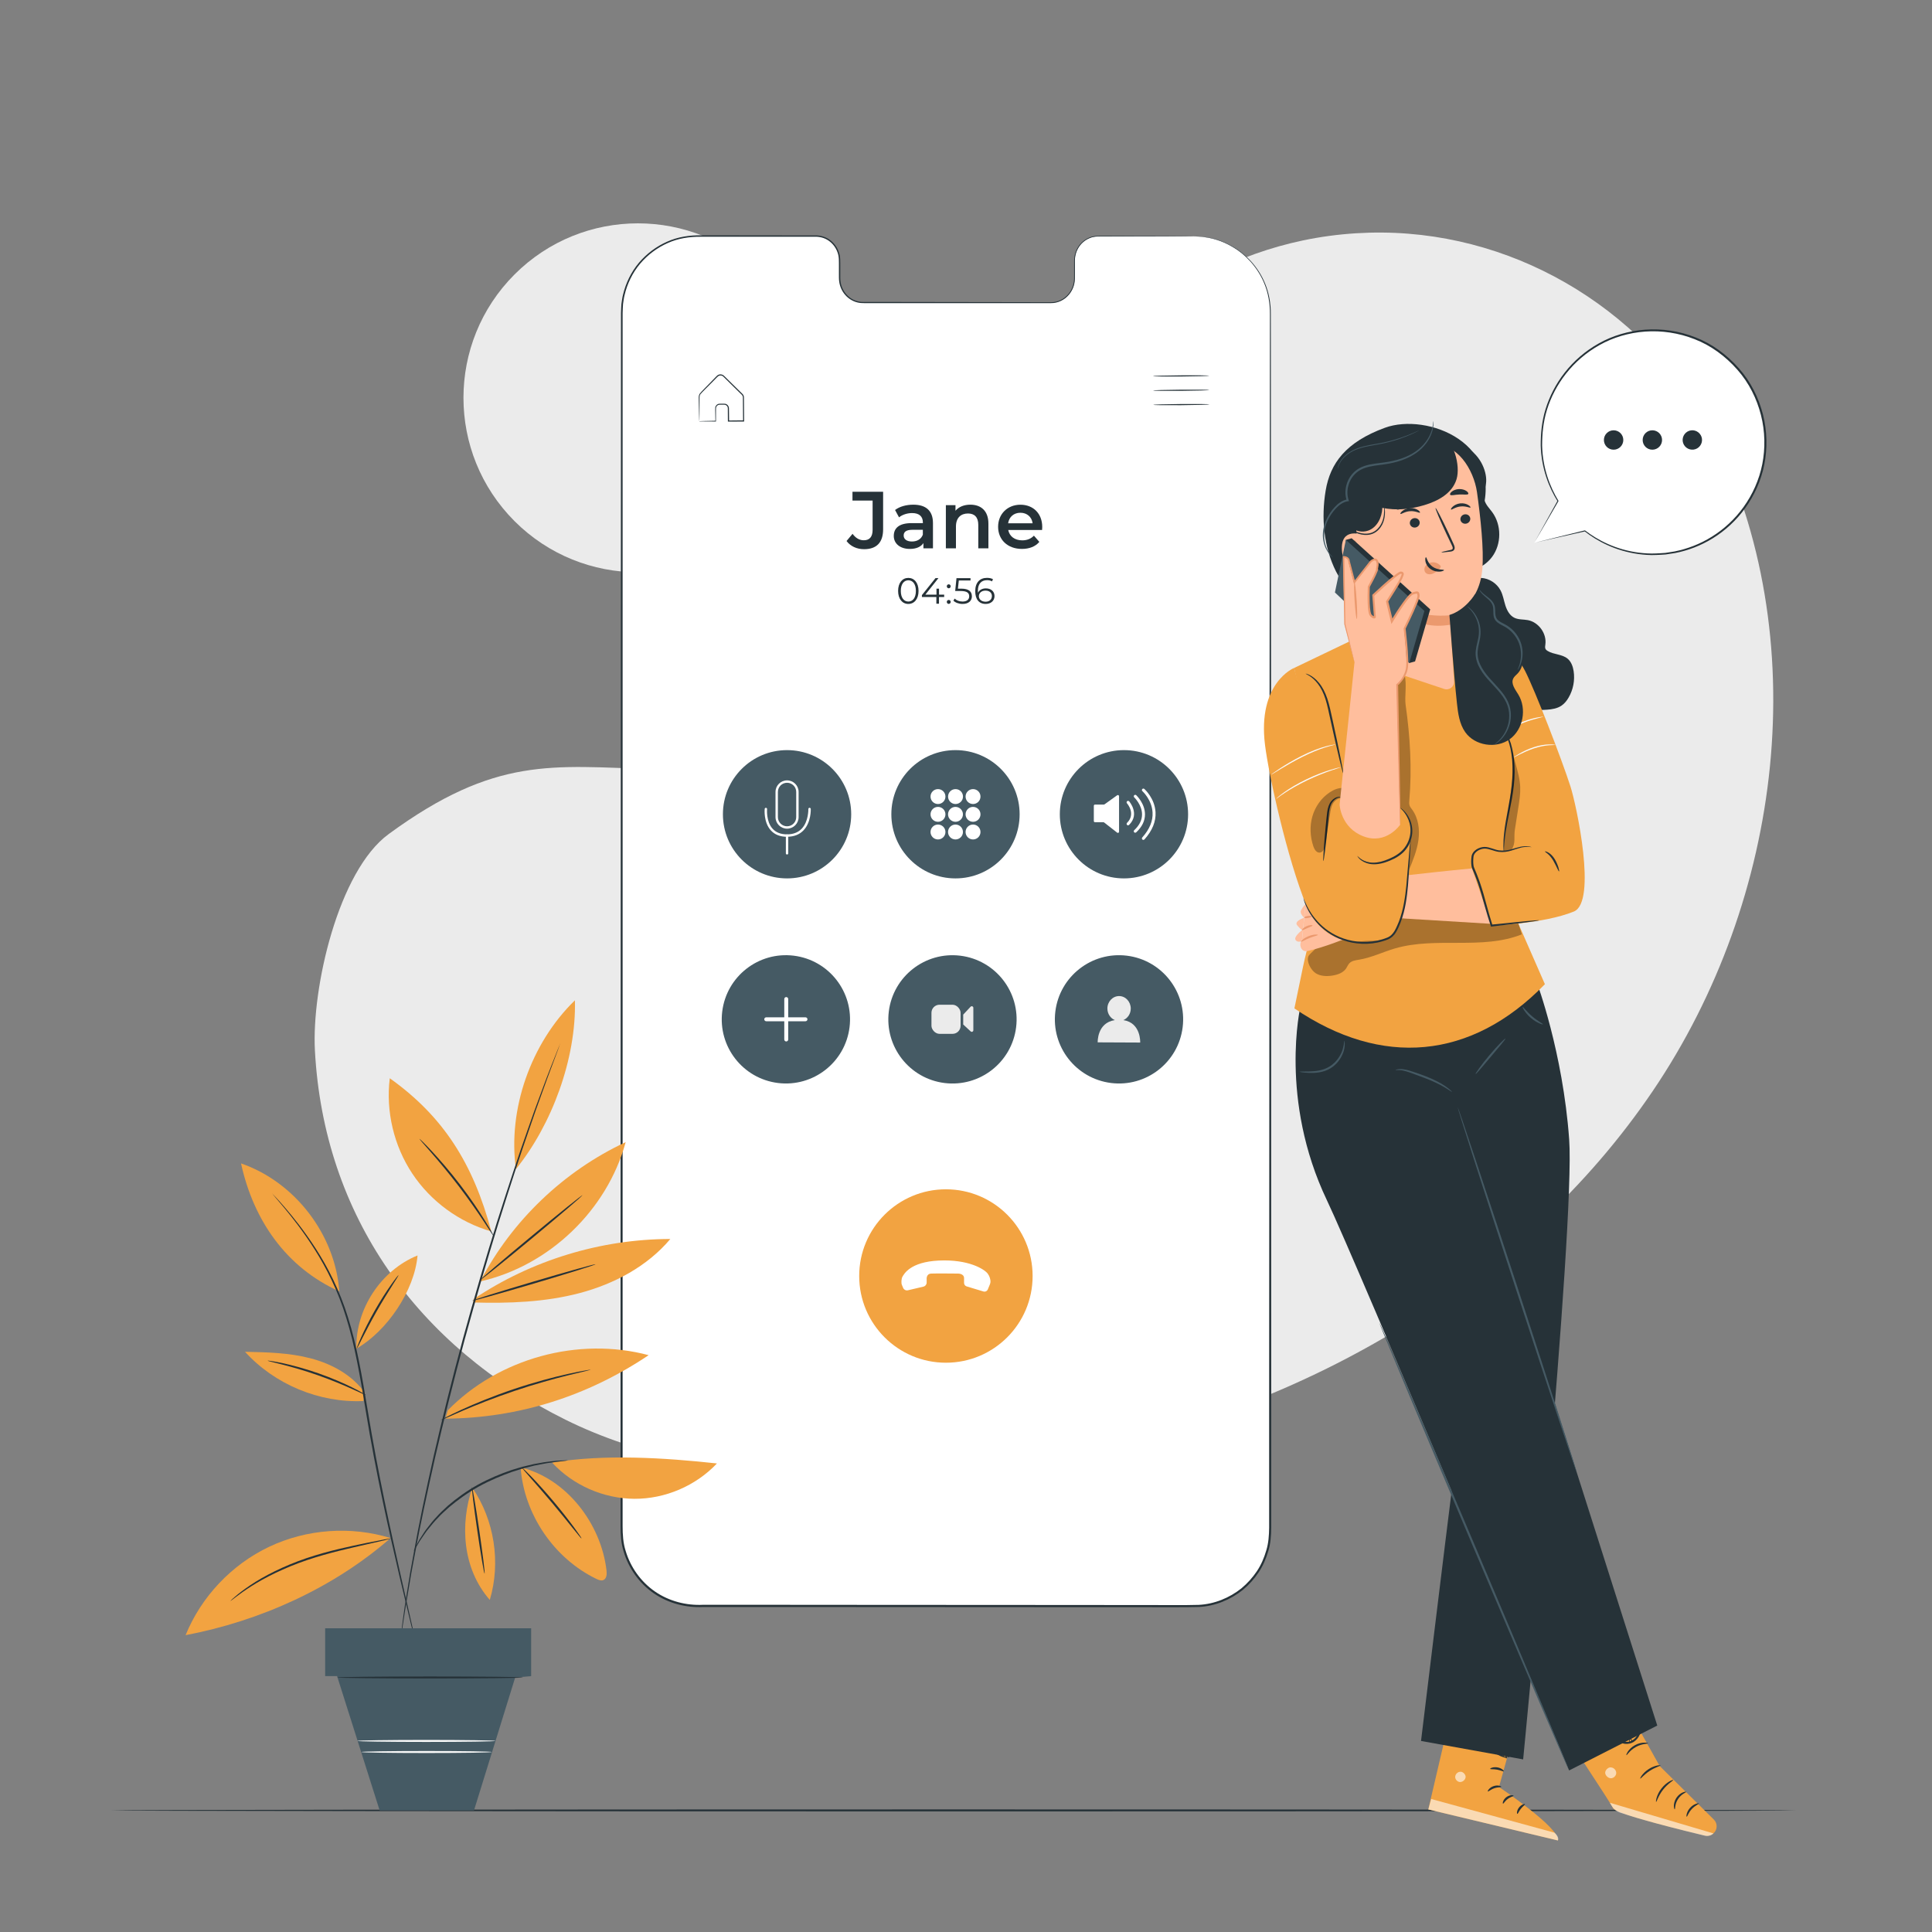 <?xml version="1.0" encoding="UTF-8"?>
<svg xmlns="http://www.w3.org/2000/svg" viewBox="0 0 500 500">
  <rect x="0" y="0" width="500" height="500" fill="#808080" stroke="none"/>
  <defs>
    <style>
      .cls-1 {
        fill: #fff;
      }

      .cls-2 {
        fill: #fafafa;
      }

      .cls-3 {
        opacity: .6;
      }

      .cls-4 {
        fill: #f2a341;
      }

      .cls-5 {
        fill: #455a64;
      }

      .cls-6 {
        fill: #eb996e;
      }

      .cls-7 {
        opacity: .3;
      }

      .cls-8 {
        fill: #ffbe9d;
      }

      .cls-9 {
        fill: #ebebeb;
      }

      .cls-10 {
        fill: #263238;
      }
    </style>
  </defs>
  <g id="Background_Simple" data-name="Background Simple">
    <path class="cls-9" d="m442.99,111.44l-2.26-3.68c-19.04-30.98-53.46-49.66-89.76-47.39-4.67.29-9.31.91-13.89,1.88-33,6.97-61.71,31.62-73.61,63.17-7,18.56-8.95,39.93-22.24,54.66-17.29,19.17-46.63,19.77-72.44,18.98-25.8-.79-40.54-3.46-68.22,16.81-13.04,9.55-19.94,39.85-19.07,56,2.3,42.74,26.53,76.57,64.89,95.57,38.36,19,91.03,16.76,133.01,8.4,58.81-11.71,114.74-43.85,148.35-93.51,33.62-49.65,42.12-117.3,15.23-170.89Z"/>
    <circle class="cls-9" cx="165.09" cy="102.95" r="45.15" transform="translate(-24.44 146.89) rotate(-45)"/>
  </g>
  <g id="Floor">
    <path class="cls-10" d="m464.88,468.53c0,.15-97.66.26-218.11.26s-218.13-.12-218.13-.26,97.64-.26,218.13-.26,218.11.12,218.11.26Z"/>
  </g>
  <g id="Screen">
    <g>
      <g>
        <g>
          <path class="cls-1" d="m309.16,61.17h-24.97c-3.35-.02-6.07,2.82-6.06,6.32v4.53c0,3.5-2.72,6.34-6.07,6.34l-48.68-.03c-3.35,0-6.06-2.84-6.06-6.34v-4.53c0-3.5-2.71-6.34-6.06-6.34h-8.78s-21.86-.02-21.86-.02c-10.86,0-19.66,8.79-19.66,19.65l-.06,315.2c0,10.85,8.79,19.65,19.64,19.66l128.55.07c10.85,0,19.66-8.79,19.66-19.65l.06-315.2c0-10.85-8.79-19.65-19.64-19.65Z"/>
          <path class="cls-10" d="m309.16,61.17s.23,0,.67.02c.44.04,1.12-.01,1.99.15,1.74.21,4.39.77,7.37,2.55,1.5.85,3.04,2.07,4.48,3.63,1.44,1.57,2.78,3.52,3.74,5.87.97,2.34,1.5,5.07,1.47,7.98,0,2.9,0,5.99.01,9.26.02,26.19.04,64.07.07,110.88,0,46.81.02,102.55.03,164.44,0,7.74,0,15.57,0,23.49v5.96c-.02,2-.15,4.05-.75,5.99-.57,1.94-1.37,3.84-2.51,5.54-1.13,1.7-2.51,3.23-4.09,4.54-3.2,2.56-7.2,4.2-11.35,4.41-4.12.12-8.21.03-12.35.06-8.26,0-16.61,0-25.03-.01-16.84,0-33.97-.02-51.36-.03-8.69,0-17.45,0-26.27-.01-4.41,0-8.83,0-13.27,0-4.45.23-9.07-.95-12.8-3.53-3.74-2.57-6.5-6.45-7.79-10.76-.69-2.15-.82-4.44-.82-6.65,0-2.21,0-4.42,0-6.63,0-8.82,0-17.58,0-26.28,0-17.39,0-34.53.01-51.38.01-33.68.02-66.17.04-97.12.01-30.95.03-60.36.04-87.89,0-13.76.02-27.05.02-39.83,0-1.6,0-3.19,0-4.77.01-.79.07-1.59.11-2.38.14-.78.2-1.58.4-2.34.72-3.08,2.14-5.96,4.13-8.33,2.01-2.36,4.52-4.23,7.29-5.45,2.77-1.25,5.8-1.69,8.74-1.65,5.85,0,11.56.01,17.13.02,2.78,0,5.53,0,8.24.01,1.36,0,2.7,0,4.04,0,1.35-.07,2.76.3,3.87,1.08,1.11.78,1.97,1.9,2.4,3.16.5,1.26.38,2.63.4,3.88,0,.64,0,1.28,0,1.91,0,.64-.02,1.27.06,1.87.16,1.22.67,2.38,1.47,3.29.78.92,1.85,1.58,3,1.86.58.15,1.16.19,1.77.17.61,0,1.21,0,1.81,0,2.4,0,4.77,0,7.09,0,9.3.01,17.95.03,25.91.04,3.98,0,7.79.01,11.42.02.9-.02,1.82.04,2.68-.03.86-.1,1.69-.4,2.41-.85,1.44-.9,2.42-2.39,2.75-3.96.18-.79.15-1.59.15-2.39,0-.8,0-1.58,0-2.35.01-.77-.04-1.54.1-2.29.13-.75.38-1.46.74-2.11.71-1.29,1.86-2.27,3.14-2.77,1.29-.56,2.66-.39,3.9-.42,5.04.01,9.3.02,12.75.03,3.44.01,6.07.02,7.84.03,1.77.01,2.67.03,2.67.03,0,0-.9.02-2.67.03-1.77,0-4.4.01-7.84.02-3.45,0-7.71.01-12.75.02-1.25.03-2.59-.13-3.84.42-1.24.49-2.35,1.44-3.04,2.7-.35.62-.59,1.32-.71,2.05-.13.72-.09,1.49-.09,2.26,0,.77,0,1.56,0,2.35,0,.79.03,1.61-.15,2.43-.34,1.63-1.35,3.17-2.84,4.11-.74.47-1.6.78-2.5.89-.91.08-1.79.02-2.7.04-3.63,0-7.44,0-11.42,0-7.96,0-16.62,0-25.91,0-2.32,0-4.69,0-7.09,0-.6,0-1.2,0-1.81,0-.6.01-1.24-.03-1.85-.18-1.22-.3-2.35-.99-3.18-1.96-.84-.96-1.38-2.18-1.55-3.46-.09-.65-.06-1.29-.07-1.92,0-.64,0-1.27,0-1.91-.02-1.28.1-2.58-.38-3.76-.42-1.19-1.23-2.25-2.28-2.98-1.06-.73-2.35-1.08-3.67-1.01h-4.04c-2.71,0-5.46,0-8.24,0-5.57,0-11.28,0-17.13,0-2.91-.03-5.86.4-8.57,1.63-2.71,1.2-5.17,3.03-7.13,5.34-1.95,2.32-3.34,5.14-4.04,8.16-.2.75-.26,1.53-.39,2.29-.04.78-.1,1.55-.11,2.34,0,1.58,0,3.17,0,4.77,0,12.78,0,26.07,0,39.83,0,27.52,0,56.94,0,87.89,0,30.95,0,63.44,0,97.12,0,16.84,0,33.98,0,51.38,0,8.7,0,17.46,0,26.28,0,2.2,0,4.41,0,6.63,0,2.2.12,4.39.8,6.49,1.25,4.19,3.94,7.96,7.57,10.46,3.64,2.51,8.07,3.66,12.48,3.44,4.44,0,8.86,0,13.27,0,8.82,0,17.58.01,26.27.02,17.39.01,34.53.02,51.36.03,8.42,0,16.76.01,25.03.02,4.12-.02,8.26.07,12.32-.05,4.04-.2,7.93-1.79,11.05-4.28,1.54-1.28,2.88-2.77,3.99-4.42,1.11-1.65,1.89-3.5,2.44-5.39.59-1.9.71-3.88.74-5.85,0-1.99,0-3.98,0-5.96,0-7.92,0-15.76,0-23.49.03-61.89.07-117.63.09-164.44.05-46.81.08-84.69.11-110.88,0-3.27,0-6.36.01-9.26.03-2.89-.48-5.59-1.43-7.92-.94-2.33-2.27-4.27-3.69-5.84-1.43-1.56-2.95-2.78-4.44-3.63-2.95-1.78-5.59-2.36-7.32-2.59-.87-.17-1.54-.13-1.99-.18-.45-.03-.67-.05-.67-.05Z"/>
        </g>
        <g>
          <path class="cls-10" d="m312.93,97.23c0,.08-3.25.18-7.25.21-4.01.03-7.26,0-7.26-.09s3.25-.18,7.25-.21c4.01-.03,7.25,0,7.26.09Z"/>
          <path class="cls-10" d="m312.96,100.94c0,.08-3.25.18-7.25.21-4.01.03-7.26,0-7.26-.09,0-.08,3.25-.18,7.25-.21,4.01-.03,7.25,0,7.26.09Z"/>
          <path class="cls-10" d="m312.99,104.65c0,.08-3.25.18-7.25.21-4.01.03-7.26,0-7.26-.09,0-.08,3.25-.18,7.25-.21,4.01-.03,7.25,0,7.26.09Z"/>
        </g>
        <path class="cls-10" d="m181,109.01s.11-.01.3-.02c.24,0,.51-.02.84-.03.79-.02,1.83-.04,3.1-.07l-.09.09c-.01-.69-.02-1.44-.04-2.25,0-.42-.04-.81,0-1.29.08-.48.51-.91,1.04-.95.5,0,.94-.03,1.48,0,.56.07,1.03.61,1.02,1.2.01,1.05.02,2.14.04,3.28l-.14-.14c1.25-.01,2.56-.03,3.91-.04l-.15.15c-.01-1.57-.03-3.2-.04-4.87,0-.42,0-.83-.01-1.24,0-.38-.23-.64-.55-.92-.58-.57-1.15-1.13-1.71-1.68-.56-.55-1.11-1.09-1.65-1.63-.27-.27-.54-.53-.8-.79-.27-.26-.49-.54-.81-.6-.31-.08-.65-.02-.9.17-.24.2-.49.48-.73.72-.48.49-.95.96-1.4,1.41-.88.92-1.8,1.75-2.47,2.54-.28.44-.18.97-.2,1.46,0,.48,0,.94,0,1.38,0,.84,0,1.58-.01,2.22,0,.57-.01,1.03-.02,1.42,0,.33-.01.5-.02.51,0,0-.02-.15-.03-.47-.01-.38-.02-.84-.04-1.4-.01-.64-.03-1.38-.05-2.24,0-.44-.02-.91-.03-1.4,0-.25,0-.51-.01-.77,0-.28.07-.56.22-.82.72-.89,1.59-1.67,2.47-2.61.45-.46.91-.94,1.39-1.43.25-.25.46-.49.75-.75.31-.24.74-.33,1.13-.22.42.09.69.43.94.67.26.26.53.52.8.79.54.53,1.09,1.07,1.65,1.62.56.55,1.13,1.11,1.71,1.68.14.15.3.27.44.47.13.19.2.43.2.66,0,.41,0,.83.01,1.25.01,1.67.03,3.3.04,4.87v.15s-.15,0-.15,0c-1.35,0-2.65.02-3.91.02h-.14s0-.14,0-.14c0-1.13-.01-2.23-.02-3.28.02-.47-.35-.89-.79-.95-.45-.02-.98,0-1.42,0-.42.03-.77.37-.84.76-.04.39,0,.85-.02,1.25,0,.81,0,1.56,0,2.25v.09s-.09,0-.09,0c-1.29,0-2.34-.02-3.15-.02-.32,0-.59-.01-.82-.01-.18,0-.28,0-.27-.02Z"/>
      </g>
      <g>
        <path class="cls-10" d="m219.09,140.01l1.55-1.86c.8,1.09,1.76,1.67,2.91,1.67,1.51,0,2.28-.9,2.28-2.7v-7.57h-5.21v-2.28h7.93v9.71c0,3.45-1.72,5.15-4.94,5.15-1.84,0-3.51-.75-4.52-2.11Z"/>
        <path class="cls-10" d="m241.45,135.36v6.55h-2.47v-1.36c-.63.96-1.84,1.51-3.51,1.51-2.55,0-4.16-1.4-4.16-3.35s1.26-3.33,4.64-3.33h2.89v-.17c0-1.53-.92-2.43-2.78-2.43-1.26,0-2.55.42-3.39,1.11l-1.03-1.9c1.19-.92,2.93-1.38,4.73-1.38,3.22,0,5.08,1.53,5.08,4.75Zm-2.62,3.05v-1.3h-2.7c-1.78,0-2.26.67-2.26,1.48,0,.94.79,1.55,2.13,1.55s2.38-.59,2.82-1.74Z"/>
        <path class="cls-10" d="m255.8,135.51v6.4h-2.62v-6.07c0-1.99-.98-2.95-2.66-2.95-1.86,0-3.12,1.13-3.12,3.37v5.65h-2.61v-11.17h2.49v1.44c.86-1.02,2.22-1.57,3.85-1.57,2.68,0,4.67,1.53,4.67,4.89Z"/>
        <path class="cls-10" d="m269.69,137.16h-8.76c.31,1.63,1.67,2.68,3.62,2.68,1.26,0,2.24-.4,3.03-1.21l1.4,1.61c-1,1.19-2.57,1.82-4.5,1.82-3.74,0-6.17-2.41-6.17-5.73s2.45-5.71,5.77-5.71,5.65,2.28,5.65,5.77c0,.21-.02.52-.04.77Zm-8.79-1.74h6.34c-.21-1.61-1.44-2.72-3.16-2.72s-2.93,1.09-3.18,2.72Z"/>
      </g>
      <g>
        <path class="cls-10" d="m232.43,152.93c0-2.11,1.11-3.37,2.64-3.37s2.65,1.26,2.65,3.37-1.12,3.37-2.65,3.37-2.64-1.26-2.64-3.37Zm4.6,0c0-1.77-.8-2.75-1.95-2.75s-1.95.98-1.95,2.75.8,2.75,1.95,2.75,1.95-.98,1.95-2.75Z"/>
        <path class="cls-10" d="m244.34,154.5h-1.33v1.74h-.68v-1.74h-3.74v-.49l3.52-4.4h.76l-3.39,4.28h2.88v-1.54h.66v1.54h1.33v.61Z"/>
        <path class="cls-10" d="m245.03,151.73c0-.29.23-.51.5-.51s.51.22.51.51-.24.52-.51.52-.5-.23-.5-.52Zm0,4.04c0-.29.23-.51.5-.51s.51.22.51.51-.24.52-.51.52-.5-.23-.5-.52Z"/>
        <path class="cls-10" d="m251.53,154.29c0,1.13-.79,2.01-2.41,2.01-.96,0-1.87-.33-2.38-.85l.33-.54c.43.45,1.18.77,2.04.77,1.13,0,1.72-.55,1.72-1.35,0-.85-.53-1.38-2.22-1.38h-1.41l.34-3.33h3.63v.61h-3.03l-.23,2.11h.85c2,0,2.76.79,2.76,1.96Z"/>
        <path class="cls-10" d="m257.38,154.26c0,1.24-.98,2.04-2.27,2.04-1.76,0-2.72-1.22-2.72-3.32,0-2.26,1.23-3.43,3.03-3.43.6,0,1.16.1,1.57.36l-.27.55c-.34-.23-.8-.31-1.29-.31-1.43,0-2.35.92-2.35,2.72,0,.15,0,.34.03.54.33-.73,1.11-1.14,2.03-1.14,1.32,0,2.24.78,2.24,1.99Zm-.67.02c0-.87-.64-1.43-1.67-1.43s-1.71.63-1.71,1.45c0,.73.61,1.42,1.75,1.42.96,0,1.62-.56,1.62-1.44Z"/>
      </g>
      <g>
        <circle class="cls-4" cx="244.8" cy="330.23" r="22.44"/>
        <path class="cls-1" d="m234.98,333.92l4-.94c.49-.12.84-.56.84-1.06v-.83s-.17-1.4,1.15-1.49c.95-.06,6.97,0,6.97,0,0,0,1.58-.03,1.56,1.22v1.2c0,.41.27.78.67.9l4.34,1.31c.46.14.95-.09,1.14-.54l.55-1.34c.1-.25.15-.51.14-.77-.03-.52-.23-1.34-.75-2.01-.86-1.1-4.92-3.71-12.65-3.34-7.37.36-8.97,3.46-9.4,4.21-.26.46-.34,1.59-.14,2.07.08.18.2.47.32.77.21.49.74.77,1.26.64Z"/>
      </g>
      <g>
        <circle class="cls-5" cx="203.69" cy="210.73" r="16.6"/>
        <path class="cls-1" d="m203.69,214.46c-1.65,0-2.99-1.34-2.99-2.99v-6.52c0-1.65,1.34-2.99,2.99-2.99s2.99,1.34,2.99,2.99v6.52c0,1.65-1.34,2.99-2.99,2.99Zm0-11.88c-1.31,0-2.37,1.06-2.37,2.37v6.52c0,1.3,1.06,2.37,2.37,2.37s2.37-1.06,2.37-2.37v-6.52c0-1.31-1.06-2.37-2.37-2.37Z"/>
        <path class="cls-1" d="m203.69,216.56c-1.79,0-3.2-.56-4.2-1.66-1.91-2.11-1.6-5.42-1.59-5.56.02-.17.18-.3.34-.28.17.02.3.17.28.34,0,.03-.29,3.18,1.43,5.08.87.96,2.13,1.45,3.73,1.45s2.86-.49,3.79-1.45c1.83-1.91,1.73-5.06,1.73-5.1,0-.17.13-.32.3-.33.18.02.32.13.33.3,0,.14.12,3.46-1.9,5.56-1.05,1.09-2.47,1.64-4.24,1.64Z"/>
        <path class="cls-1" d="m203.69,221.15c-.17,0-.31-.14-.31-.31v-4.59c0-.17.14-.31.31-.31s.31.14.31.31v4.59c0,.17-.14.31-.31.31Z"/>
      </g>
      <g>
        <circle class="cls-5" cx="247.28" cy="210.73" r="16.6"/>
        <g>
          <circle class="cls-1" cx="242.75" cy="210.75" r="1.93"/>
          <circle class="cls-1" cx="247.28" cy="210.75" r="1.93"/>
          <circle class="cls-1" cx="251.82" cy="210.75" r="1.93"/>
          <path class="cls-1" d="m244.68,206.15c0,1.07-.86,1.93-1.93,1.93s-1.93-.86-1.93-1.93.86-1.93,1.93-1.93,1.93.86,1.93,1.93Z"/>
          <path class="cls-1" d="m249.22,206.15c0,1.07-.86,1.93-1.93,1.93s-1.93-.86-1.93-1.93.86-1.93,1.93-1.93,1.93.86,1.93,1.93Z"/>
          <path class="cls-1" d="m253.75,206.15c0,1.07-.86,1.93-1.93,1.93s-1.93-.86-1.93-1.93.86-1.93,1.93-1.93,1.93.86,1.93,1.93Z"/>
          <circle class="cls-1" cx="242.75" cy="215.32" r="1.93"/>
          <circle class="cls-1" cx="247.28" cy="215.32" r="1.93"/>
          <circle class="cls-1" cx="251.82" cy="215.32" r="1.93"/>
        </g>
      </g>
      <g>
        <circle class="cls-5" cx="290.88" cy="210.73" r="16.6"/>
        <g>
          <path class="cls-1" d="m283.08,208.56v3.93c0,.17.14.3.3.3h2.17c.07,0,.13.02.19.06l3.38,2.64c.2.16.49.01.49-.24v-9.19c0-.25-.28-.39-.48-.25l-3.28,2.35c-.05.04-.11.06-.17.06h-2.3c-.17.01-.3.15-.3.32Z"/>
          <path class="cls-1" d="m295.9,217.37c-.09,0-.18-.03-.25-.1-.16-.14-.17-.38-.03-.54,1.89-2.11,2.79-4.29,2.66-6.48-.18-3.28-2.61-5.48-2.63-5.5-.16-.14-.17-.38-.03-.54.14-.16.38-.17.54-.03.11.1,2.69,2.43,2.89,6.02.13,2.4-.83,4.77-2.86,7.03-.08.08-.18.13-.28.13Z"/>
          <path class="cls-1" d="m293.8,215.51c-.1,0-.2-.04-.28-.12-.14-.15-.14-.39.02-.54,1.34-1.26,2.02-2.63,2.02-4.07,0-2.48-2-4.4-2.02-4.42-.15-.14-.16-.38-.02-.54.15-.15.39-.16.54-.02.09.09,2.26,2.15,2.26,4.97,0,1.67-.76,3.22-2.26,4.63-.07.07-.17.1-.26.1Z"/>
          <path class="cls-1" d="m291.95,213.6c-.1,0-.2-.04-.27-.11-.15-.15-.15-.39,0-.54,2.34-2.32.08-4.94-.02-5.05-.14-.16-.12-.4.03-.54.16-.14.4-.12.54.03.03.03,2.84,3.27-.02,6.09-.07.07-.17.11-.27.11Z"/>
        </g>
      </g>
      <g>
        <circle class="cls-5" cx="203.38" cy="263.79" r="16.6" transform="translate(-83.37 433.27) rotate(-82.95)"/>
        <g>
          <path class="cls-1" d="m203.48,269.53c-.28,0-.51-.23-.51-.51v-10.47c0-.28.23-.51.51-.51s.51.23.51.51v10.47c0,.28-.23.51-.51.51Z"/>
          <path class="cls-1" d="m208.46,264.3h-10.16c-.28,0-.51-.23-.51-.51s.23-.51.51-.51h10.16c.28,0,.51.23.51.51s-.23.51-.51.51Z"/>
        </g>
      </g>
      <g>
        <circle class="cls-5" cx="289.58" cy="263.79" r="16.6" transform="translate(-7.74 518.82) rotate(-82.95)"/>
        <path class="cls-9" d="m290.72,264c1.12-.47,1.91-1.62,1.92-2.98,0-1.78-1.34-3.23-3.01-3.24-1.67,0-3.03,1.43-3.04,3.21,0,1.37.8,2.54,1.93,3.01-4.65.7-4.44,5.76-4.44,5.76l11,.05s.25-5.11-4.36-5.81Z"/>
      </g>
      <g>
        <circle class="cls-5" cx="246.48" cy="263.79" r="16.6" transform="translate(-45.55 476.05) rotate(-82.95)"/>
        <g>
          <rect class="cls-9" x="241.06" y="260.02" width="7.54" height="7.54" rx="2.09" ry="2.09"/>
          <path class="cls-9" d="m249.28,265.13v-2.55l1.91-2.04c.25-.27.71-.09.71.28v5.81c0,.36-.43.54-.69.3l-1.93-1.79Z"/>
        </g>
      </g>
    </g>
  </g>
  <g id="Character">
    <g>
      <g>
        <path class="cls-4" d="m417.82,436.15l11.7,20.89,14.02,13.86c1.01,1,.96,2.64-.1,3.58h0c-.6.53-1.4.73-2.18.55-4.93-1.16-23.04-5.51-23.81-7.09-.89-1.83-13.81-21.22-13.81-21.22l14.17-10.58Z"/>
        <g class="cls-3">
          <path class="cls-1" d="m443.45,474.49l-26.81-7.93.52.87c.45.76,1.14,1.33,1.97,1.62,2.22.77,8.39,2.74,22.08,6.03.8.19,1.64-.03,2.24-.59h0Z"/>
        </g>
        <g class="cls-3">
          <path class="cls-1" d="m416.94,457.41c.73.05,1.36.73,1.34,1.46-.02.73-.71,1.38-1.44,1.34-.73-.04-1.51-.83-1.41-1.56.1-.72.95-1.44,1.65-1.22"/>
        </g>
        <path class="cls-10" d="m433.42,468.26c.15-.01-.02-1.37.86-2.67.84-1.33,2.16-1.71,2.11-1.86-.01-.06-.37-.07-.89.15-.52.21-1.18.69-1.66,1.42-.48.73-.65,1.52-.64,2.08,0,.57.16.89.22.88Z"/>
        <path class="cls-10" d="m436.52,470.16c.15.03.42-1.03,1.3-1.97.87-.96,1.9-1.3,1.86-1.45,0-.14-1.25,0-2.25,1.09-1,1.07-1.06,2.33-.92,2.32Z"/>
        <path class="cls-10" d="m428.59,466.34c.15.04.56-1.59,1.81-3.17,1.23-1.6,2.71-2.38,2.64-2.52-.03-.13-1.73.49-3.05,2.2-1.34,1.69-1.52,3.49-1.39,3.49Z"/>
        <path class="cls-10" d="m424.5,460.29c.13.09.99-1.06,2.44-1.99,1.44-.95,2.84-1.27,2.8-1.42,0-.13-1.54-.04-3.09.98-1.56,1-2.27,2.37-2.15,2.43Z"/>
        <path class="cls-10" d="m420.91,454.24c.13.08.87-1.28,2.48-2.14,1.59-.89,3.14-.77,3.14-.93,0-.06-.37-.19-1.01-.18-.63,0-1.52.18-2.38.65-.86.47-1.49,1.12-1.84,1.65-.35.53-.45.92-.39.95Z"/>
        <path class="cls-10" d="m422.68,450.97s-.09-.32-.43-.8c-.34-.47-.92-1.12-1.83-1.68-.45-.25-.97-.61-1.71-.54-.37.03-.76.34-.85.75-.09.41.04.79.22,1.12.79,1.3,2.67,1.9,4.25,1.22,1.57-.71,2.41-2.35,2.33-3.82-.04-.37-.17-.78-.53-1.03-.36-.26-.87-.15-1.13.07-.56.45-.74,1.03-.94,1.51-.37.99-.46,1.85-.46,2.43,0,.59.07.9.1.9.1.01-.08-1.32.7-3.19.21-.45.44-.99.85-1.3.2-.15.44-.17.62-.04.18.12.29.4.31.7.05,1.22-.72,2.71-2.06,3.29-1.33.59-2.97.06-3.62-.98-.15-.25-.24-.55-.19-.78.05-.23.23-.39.46-.42.5-.08,1.02.2,1.45.43,1.76,1,2.37,2.23,2.45,2.15Z"/>
      </g>
      <g>
        <g>
          <path class="cls-4" d="m392.7,445.34l-4.76,17.13s15.81,10.59,15.24,13.84l-33.54-8.03,6.31-26.99,16.74,4.05Z"/>
          <g class="cls-3">
            <path class="cls-1" d="m377.92,458.53c-.69.02-1.31.64-1.32,1.34,0,.69.62,1.33,1.31,1.32.69,0,1.46-.73,1.39-1.42-.07-.69-.85-1.4-1.52-1.22"/>
          </g>
          <g class="cls-3">
            <path class="cls-1" d="m369.65,468.28l.74-2.7,31.88,8.71s1.34,1.01.92,2.02l-33.54-8.03Z"/>
          </g>
          <path class="cls-10" d="m388.53,462.43c-.04.16-.88.04-1.81.37-.94.31-1.53.92-1.66.82-.14-.07.34-.99,1.47-1.37,1.13-.39,2.07.04,2,.18Z"/>
          <path class="cls-10" d="m391.7,464.73c0,.17-.78.28-1.5.84-.74.54-1.06,1.25-1.22,1.21-.16-.01-.04-1,.87-1.68.9-.69,1.88-.52,1.85-.37Z"/>
          <path class="cls-10" d="m392.69,469.42c-.16,0-.19-.87.45-1.67.63-.8,1.49-.97,1.52-.82.06.16-.55.52-1.06,1.18-.53.65-.74,1.33-.91,1.31Z"/>
          <path class="cls-10" d="m389.18,458.41c-.1.13-.8-.27-1.74-.43-.94-.18-1.73-.04-1.78-.2-.07-.14.78-.58,1.89-.38,1.11.19,1.75.9,1.64,1.01Z"/>
        </g>
        <g class="cls-7">
          <polygon points="391.76 448.73 390.91 451.79 374.47 447.69 375.29 444.13 391.76 448.73"/>
        </g>
        <path class="cls-10" d="m390.08,454.93c-.01.07-.69.01-1.68-.41-.49-.21-1.06-.53-1.63-.96-.28-.22-.57-.46-.84-.74-.13-.14-.29-.28-.41-.52-.14-.21-.14-.67.13-.89.23-.22.56-.26.81-.2.25.05.44.15.61.24.35.18.67.39.96.61.57.44,1,.94,1.31,1.39.61.91.72,1.58.66,1.6-.09.04-.34-.57-.99-1.35-.32-.39-.76-.82-1.3-1.2-.27-.19-.57-.37-.89-.53-.33-.18-.63-.25-.76-.12-.05.05-.06.08,0,.2.05.11.18.24.3.38.25.26.51.5.77.72.52.43,1.03.76,1.47,1.01.9.5,1.52.69,1.49.78Z"/>
        <path class="cls-10" d="m389.81,455.12c-.06.01-.25-.65-.05-1.73.1-.53.3-1.16.67-1.78.18-.31.41-.62.67-.92.28-.28.62-.67,1.27-.59.33.07.55.39.59.64.06.25.03.45.03.66-.03.41-.13.79-.27,1.13-.28.69-.71,1.21-1.13,1.56-.86.71-1.59.74-1.59.69-.03-.1.61-.27,1.31-.99.35-.35.7-.84.91-1.45.11-.3.18-.63.2-.98.03-.37-.03-.69-.17-.68-.17-.04-.51.16-.72.41-.24.26-.45.53-.63.81-.36.56-.59,1.11-.73,1.6-.28.97-.25,1.63-.35,1.63Z"/>
      </g>
      <g>
        <path class="cls-10" d="m397.73,254.27s6.72,17.89,8.37,40.58c1.6,22.06-11.91,160.48-11.91,160.48l-26.43-4.77s5.91-48.78,8.91-72.6c2.96-23.46-8.91-105.58-8.91-105.58l28-18.1"/>
        <path class="cls-10" d="m336.55,260.51s-5.6,24.01,6.86,50.13c7.49,15.69,62.68,147.55,62.68,147.55l22.81-11.62-55.83-175.52-36.52-10.55Z"/>
        <path class="cls-5" d="m408.14,381.29c-.14.05-7.18-21.14-15.71-47.32-8.54-26.19-15.34-47.45-15.2-47.49.14-.05,7.18,21.14,15.71,47.33,8.53,26.18,15.34,47.44,15.19,47.49Z"/>
        <path class="cls-5" d="m406.09,458.2c-.14.06-11.26-25.86-24.84-57.89-13.58-32.04-24.48-58.05-24.34-58.11.14-.06,11.26,25.86,24.84,57.9,13.58,32.03,24.47,58.05,24.33,58.11Z"/>
        <path class="cls-5" d="m375.79,282.58c-.06.07-.76-.49-2-1.22-1.23-.74-3.02-1.59-5.07-2.37-1.02-.38-1.99-.74-2.91-1.08-.9-.33-1.7-.62-2.39-.78-1.38-.35-2.27-.13-2.29-.21-.03-.05.88-.42,2.36-.15.73.12,1.57.38,2.47.69.91.3,1.9.65,2.94,1.05,2.07.79,3.88,1.72,5.08,2.55,1.21.82,1.84,1.49,1.8,1.53Z"/>
        <path class="cls-5" d="m389.61,268.78c.11.1-1.64,2.15-3.77,4.68-2.13,2.53-3.85,4.6-3.97,4.51-.11-.09,1.42-2.31,3.56-4.85,2.14-2.55,4.07-4.44,4.17-4.34Z"/>
        <path class="cls-5" d="m347.94,269.31s.25.93-.11,2.42c-.36,1.45-1.42,3.44-3.42,4.7-2.02,1.26-4.24,1.27-5.69,1.23-1.49-.07-2.39-.23-2.39-.29,0-.08.92-.06,2.39-.08,1.44-.05,3.55-.13,5.41-1.3,1.86-1.17,2.91-3,3.34-4.36.43-1.38.37-2.31.47-2.31Z"/>
        <path class="cls-5" d="m399.3,265.09c-.04.13-1.62-.35-3.13-1.66-1.52-1.3-2.24-2.79-2.12-2.85.13-.08,1.01,1.21,2.46,2.44,1.44,1.25,2.85,1.92,2.79,2.06Z"/>
      </g>
      <path class="cls-10" d="m383.3,149.56c2.09.11,4.08,1.4,5.05,3.25.63,1.2.83,2.58,1.24,3.87s1.11,2.61,2.33,3.2c1.08.52,2.34.39,3.51.61,2.79.55,4.89,3.47,4.51,6.29-.05.39-.14.8.03,1.15.12.24.34.41.58.55,1.59.95,3.72.8,5.14,1.98.94.79,1.39,2.03,1.57,3.25.35,2.33-.11,4.77-1.3,6.81-.47.82-1.07,1.58-1.86,2.11-1.09.73-2.44.95-3.76,1.04-4.43.32-9.14-.68-12.46-3.63-4.39-3.89-11.39-18.65-12.16-24.47l7.57-6.02Z"/>
      <g>
        <path class="cls-4" d="m350.62,165.34l-15.72,7.54,11.16,47.2s-6.62,19.44-8.85,30.17l-2.22,10.72c22.55,15.35,45.77,13.37,64.83-6.26l-9.96-22.73,8.36-32.74-22.07-36.12-5.45-.29-20.08,2.51Z"/>
        <g class="cls-7">
          <path d="m338.64,247.42c.45-.95,9.54-8.77,10.48-9.23,13.68-6.6,22.04-.38,37.28.84.4.03,0,.3.4.34,1.74.16,4.39-.78,6.1-.53l.95,2.97c-10.28,4.1-22.19.54-32.82,3.64-3.11.91-6.07,2.38-9.27,2.91-.92.15-1.93.27-2.56.95-.35.38-.53.88-.82,1.31-.77,1.15-2.2,1.65-3.57,1.86-1.45.23-3.02.18-4.27-.59-1.25-.77-2.54-3.13-1.9-4.45Z"/>
        </g>
        <g>
          <path class="cls-8" d="m336.94,243.57c-.8.23-.52,3,1.46,2.56,4.37-.98,10.1-3.33,10.1-3.33l6.84-5.58,30.65,1.87-4.74-14.38s-31.75,3-36.23,4.82c-3.27,1.33-5.61,2.66-7.14,4.38"/>
          <path class="cls-8" d="m337.88,233.92s-.74.83-1.17,1.66c-.43.83.79,1.94.79,1.94,0,0-2.72.85-1.77,1.98.95,1.12,1.29,1.18,1.29,1.18,0,0-2.22,1.68-1.75,2.53s1.66.36,1.66.36"/>
          <path class="cls-6" d="m336.7,243.71c-.09-.1.69-.92,1.96-1.43,1.27-.52,2.41-.47,2.41-.33.01.15-1.03.34-2.21.82-1.19.47-2.06,1.06-2.16.94Z"/>
          <path class="cls-6" d="m339.68,239.52c.02.15-.61.34-1.32.66-.72.31-1.28.65-1.38.53-.1-.1.37-.66,1.17-1.02.8-.36,1.53-.32,1.54-.18Z"/>
          <path class="cls-6" d="m339.43,237.27c-.04.06-.13.08-.27.13-.15.05-.39.14-.64.17-.51.09-.95.04-.99-.1-.04-.14.37-.33.92-.42.28-.04.51-.07.71-.02.22.04.32.18.28.24Z"/>
        </g>
        <path class="cls-4" d="m376.15,163.11s13.37.35,18.55,10.54c2.59,5.08,9.35,22.5,11.72,29.84,1.6,4.97,6.92,29.94.9,32.41-7.73,3.17-21.29,3.66-21.27,3.66h-.01l-4.98-14.5c-.69-2.35.59-4.83,2.91-5.62h0l4.12.88,4.74-1.43-3.23-29.25-4.54-5.68-8.9-20.85Z"/>
        <g class="cls-7">
          <path d="m363.51,174.75c.62,2.29-.03,5.6.26,7.65,1.17,8.19,1.67,16.5.96,24.73-.04.45-.08.91.07,1.34.13.39.41.71.65,1.04,1.63,2.22,2.01,5.15,1.64,7.88-.37,2.72-1.43,5.3-2.48,7.84-.03-2.2.14-5.49.34-7.69.04-.44.26-.15.28-.59.11-2.64-.3-5.1-2.12-7-.37-.38-.79-.73-1.03-1.2-.23-.43-.28-.93-.34-1.41-1.01-9.24-1.65-18.51-1.94-27.8-.02-.53-.01-1.11.32-1.51.26-.32.68-.46,1.03-.69.72-.46,1.17-1.28,1.95-1.63"/>
        </g>
        <path class="cls-4" d="m334.9,172.87s-9.53,3.84-7.51,19.96c.99,7.93,5.72,29.34,10.75,41.66,2.37,5.81,7.87,9.86,14.1,9.13,2.72-.32,5.41.15,7.24-.92,2.78-1.63,4.07-7.22,4.67-13.27.41-4.12.32-8.42.92-11.93.97-5.73-1.63-8.48-4.99-9.2l-13.19-2.82-.86,6.99-11.13-39.6Z"/>
        <path class="cls-10" d="m351.28,221.51s.25.27.75.66c.5.39,1.33.85,2.46,1.02,1.12.18,2.5,0,3.92-.5,1.42-.52,2.99-1.21,4.26-2.38,1.26-1.17,2.01-2.73,2.26-4.2.26-1.48,0-2.86-.41-3.91-.87-2.14-2.15-3-2.06-3.07.02-.02.34.16.82.62.48.45,1.1,1.21,1.59,2.31.48,1.09.8,2.55.55,4.13-.23,1.57-1.02,3.25-2.38,4.51-1.37,1.25-2.99,1.94-4.47,2.45-1.49.5-2.96.65-4.14.41-1.19-.23-2.05-.77-2.53-1.23-.49-.46-.64-.81-.62-.82Z"/>
        <path class="cls-10" d="m337.37,232.52s.27.71.87,1.93c.59,1.22,1.63,2.92,3.34,4.63,1.7,1.7,4.18,3.35,7.27,4.15,3.06.81,6.75.8,10.15-.57,1.7-.66,2.34-2.54,3.01-4.1.62-1.62,1.04-3.26,1.33-4.84.58-3.16.75-6.07.96-8.5.21-2.38.38-4.33.51-5.77.07-.63.12-1.15.16-1.57.04-.36.07-.54.09-.54.02,0,.02.19.01.55-.02.42-.04.94-.07,1.57-.08,1.44-.2,3.4-.34,5.78-.17,2.44-.29,5.36-.86,8.56-.28,1.6-.7,3.27-1.33,4.93-.33.83-.68,1.66-1.15,2.47-.46.81-1.22,1.56-2.13,1.92-3.56,1.43-7.33,1.41-10.49.55-3.18-.86-5.7-2.59-7.41-4.36-1.72-1.78-2.72-3.55-3.27-4.8-.28-.63-.45-1.13-.55-1.48-.1-.35-.15-.53-.13-.54Z"/>
        <path class="cls-10" d="m342.49,222.86c-.07,0-.04-1.04.07-2.7.11-1.66.3-3.95.54-6.47.13-1.27.23-2.46.38-3.56.15-1.1.49-2.12,1.06-2.8.56-.68,1.24-1,1.71-1.08.48-.09.75.01.74.04,0,.05-.27.02-.69.16-.42.13-1,.47-1.47,1.11-1,1.28-.92,3.68-1.21,6.19-.24,2.52-.49,4.81-.7,6.46-.21,1.65-.37,2.67-.44,2.66Z"/>
        <path class="cls-10" d="m337.93,174.33s.41.06,1.06.4c.65.34,1.54.97,2.37,2,.85,1.01,1.59,2.42,2.14,4.06.55,1.64.92,3.5,1.35,5.42.84,3.86,1.57,7.35,2.08,9.89.25,1.27.45,2.3.57,3.01.12.71.17,1.11.14,1.12-.04,0-.15-.38-.34-1.07-.19-.7-.44-1.72-.74-2.97-.6-2.52-1.39-6-2.23-9.85-.43-1.93-.78-3.77-1.29-5.38-.51-1.61-1.19-2.98-1.97-3.98-1.55-2.05-3.2-2.54-3.14-2.62Z"/>
        <path class="cls-10" d="m398.25,238.2s-.3.08-.87.17c-.65.09-1.47.2-2.48.34-2.23.27-5.25.64-8.85,1.08l-.18.02-.06-.18c-.54-1.6-1.06-3.35-1.58-5.21-.52-1.86-1.05-3.81-1.73-5.78-.27-.77-.55-1.53-.85-2.27-.15-.37-.3-.73-.45-1.1-.14-.34-.34-.76-.38-1.17-.11-.81-.09-1.58,0-2.35.08-.84.66-1.53,1.29-1.93.65-.41,1.36-.62,2.09-.64.73,0,1.38.22,1.98.41.6.2,1.17.4,1.73.48.56.07,1.12.08,1.64.03,1.05-.09,1.96-.42,2.79-.66.82-.25,1.56-.4,2.17-.43.61-.03,1.08.03,1.4.09.31.07.47.11.47.13,0,.06-.67-.13-1.85-.02-.59.05-1.3.23-2.1.5-.81.26-1.74.63-2.84.75-.55.07-1.12.07-1.73,0-.61-.08-1.2-.29-1.8-.47-.6-.18-1.22-.37-1.84-.37-.62.02-1.28.22-1.83.58-.55.36-1,.91-1.06,1.58-.08.71-.1,1.47.01,2.2.04.36.19.66.35,1.05.16.36.31.73.46,1.11.3.74.58,1.51.86,2.29.69,1.99,1.22,3.96,1.72,5.82.5,1.86,1.01,3.6,1.52,5.2l-.24-.16c3.6-.36,6.64-.67,8.87-.89,1.01-.09,1.84-.16,2.5-.21.58-.04.89-.05.89-.03Z"/>
        <path class="cls-10" d="m399.82,220.35c.02-.06.41,0,.94.32.54.31,1.16.93,1.64,1.73.94,1.62,1.2,3.09,1.09,3.12-.16.06-.66-1.33-1.54-2.85-.45-.75-.97-1.34-1.4-1.7-.43-.37-.75-.54-.72-.62Z"/>
        <path class="cls-10" d="m389.16,220.35s-.08-.48-.09-1.36c-.01-.88.05-2.14.23-3.7.31-3.12,1.4-7.32,1.94-12.01.53-4.7.08-9.04-1.02-11.93-1.05-2.92-2.43-4.35-2.32-4.42.01-.01.1.07.26.24.15.18.39.42.64.78.53.7,1.19,1.8,1.78,3.27,1.21,2.92,1.73,7.36,1.19,12.11-.26,2.38-.7,4.61-1.11,6.63-.41,2.02-.77,3.84-.99,5.37-.23,1.54-.34,2.79-.39,3.66-.05.87-.07,1.35-.11,1.35Z"/>
        <g class="cls-7">
          <path d="m390.69,192.15c.52,1.85,1.04,3.69,1.55,5.54.55,1.97,1.11,3.96,1.19,6,.07,1.71-.2,3.42-.46,5.12-.3,1.94-.59,3.89-.91,5.82-.34,2,.29,3.57-.87,5.24l-1.99.34c.28-8.6,3.67-19.72,1.61-28.08"/>
        </g>
        <path class="cls-10" d="m382.72,174.12c.15-.05.96,2.16,1.93,4.89.97,2.73,1.86,4.89,1.73,4.96-.13.07-1.25-2.03-2.23-4.78-.98-2.74-1.56-5.03-1.43-5.07Z"/>
        <g class="cls-7">
          <path d="m347.57,203.93c-1.2-.05-2.37.43-3.38,1.09-2.2,1.43-3.81,3.72-4.54,6.24s-.6,5.27.24,7.76c.26.78.78,1.66,1.6,1.64.96-.02,1.37-1.22,1.52-2.17.41-2.64.81-5.28,1.22-7.92.14-.9.28-1.82.74-2.6.45-.79,1.29-1.42,2.2-1.35l.29-2.82"/>
        </g>
        <path class="cls-2" d="m345.62,192.68c0,.06-1.01.23-2.6.73-1.59.49-3.73,1.35-6,2.49-2.27,1.14-4.26,2.31-5.69,3.18-.62.38-1.18.72-1.69,1.03-.4.24-.63.37-.64.35-.01-.02.19-.18.57-.45.38-.28.94-.66,1.64-1.12,1.4-.92,3.38-2.12,5.67-3.27,2.29-1.15,4.46-1.98,6.08-2.42.81-.23,1.48-.37,1.94-.44.46-.07.72-.1.73-.08Z"/>
        <path class="cls-2" d="m346.99,198.56s-.24.11-.69.25c-.45.14-1.1.35-1.9.63-1.6.55-3.78,1.4-6.11,2.51-2.33,1.12-4.35,2.29-5.76,3.23-.71.46-1.27.86-1.65,1.14-.38.28-.6.43-.61.41s.18-.2.54-.51c.36-.31.9-.74,1.6-1.23,1.38-.99,3.41-2.21,5.75-3.33,2.34-1.12,4.55-1.94,6.18-2.43.81-.25,1.48-.43,1.94-.54.46-.11.72-.15.73-.13Z"/>
        <path class="cls-2" d="m399.44,185.5s-.56.16-1.47.39c-.91.23-2.16.58-3.49,1.09-1.33.51-2.5,1.08-3.32,1.53-.83.44-1.33.74-1.36.7-.02-.03.44-.4,1.25-.89.81-.5,1.97-1.11,3.32-1.63,1.35-.52,2.62-.85,3.56-1.02.93-.17,1.52-.21,1.52-.17Z"/>
        <path class="cls-2" d="m402.59,192.78c0,.05-.65.01-1.67.09-1.03.07-2.44.32-3.93.81-2.99,1.01-5.17,2.42-5.22,2.31-.02-.03.5-.41,1.41-.93.9-.52,2.2-1.18,3.72-1.68,1.52-.5,2.97-.72,4.02-.73.52-.01.95,0,1.24.05.29.04.45.07.45.09Z"/>
      </g>
      <g>
        <g>
          <g>
            <g>
              <path class="cls-10" d="m379.61,115.92c3.66,1.96,5.41,6.51,4.95,9.31-.23,1.41-.75,2.86-.37,4.23.33,1.19,1.27,2.09,2,3.09,2.44,3.33,2.42,8.24-.03,11.56-2.45,3.31-7.15,4.76-11.05,3.4"/>
              <g>
                <path class="cls-10" d="m383.06,133.93c7.08-19.33-13.84-27.18-24.63-23.23-10.14,3.71-14.17,9.2-15.35,16.26-1.18,7.06-.53,14.57,2.69,20.96,1.59,3.15,4.25,6.28,7.78,6.42"/>
                <g>
                  <g>
                    <path class="cls-8" d="m354.74,171.94l-5.01-46.54h0c-.17-1.83,1.08-3.48,2.88-3.81l18.33-6.14c5.94-1.09,10.47,5.98,11.31,11.96.93,6.64,1.8,14.78,1.38,19.82-.83,10.13-8.41,11.99-8.41,11.99,0-.05.59,8.83,1.1,17.11.08,1.38-1.26,2.41-2.57,1.97l-19.02-6.36Z"/>
                    <path class="cls-10" d="m380.5,134.14c.08.67-.42,1.29-1.12,1.39-.7.1-1.33-.36-1.42-1.03-.08-.67.42-1.3,1.12-1.39.7-.1,1.33.36,1.42,1.03Z"/>
                    <path class="cls-10" d="m367.41,135.13c.08.67-.42,1.29-1.12,1.39-.7.1-1.33-.36-1.42-1.03-.08-.67.42-1.3,1.12-1.39.7-.1,1.33.36,1.42,1.03Z"/>
                    <path class="cls-10" d="m380.57,131.34c-.14.18-1.19-.43-2.57-.27-1.38.13-2.31.95-2.48.8-.08-.07.05-.39.45-.75.4-.37,1.1-.76,1.96-.85.86-.09,1.61.15,2.06.43.46.28.64.56.57.65Z"/>
                    <path class="cls-10" d="m367.49,132.66c-.15.18-1.17-.47-2.55-.37-1.38.08-2.35.87-2.51.71-.08-.07.06-.38.48-.74.41-.35,1.13-.72,1.99-.77.86-.06,1.61.21,2.05.5.45.3.61.59.54.67Z"/>
                    <path class="cls-10" d="m373.03,142.94c-.01-.08.84-.29,2.21-.58.35-.06.68-.16.72-.4.06-.26-.11-.63-.31-1.03-.4-.83-.81-1.7-1.25-2.61-1.74-3.71-3.03-6.78-2.88-6.85.15-.07,1.68,2.89,3.42,6.6.42.92.82,1.79,1.2,2.63.16.39.43.83.29,1.37-.07.27-.32.48-.54.56-.22.09-.42.11-.59.13-1.39.18-2.26.25-2.27.18Z"/>
                    <path class="cls-6" d="m375.22,159.22s-6.7.94-13.68-2.56c0,0,3.92,6.71,13.86,5.01l-.19-2.45Z"/>
                    <path class="cls-6" d="m372.69,146.32c-.55-.62-1.44-.91-2.3-.76-.59.11-1.18.44-1.51.96-.33.52-.35,1.21.02,1.65.41.5,1.2.56,1.85.32.65-.24,1.18-.71,1.69-1.19.14-.13.28-.27.36-.44.08-.17.08-.39-.04-.51"/>
                    <path class="cls-10" d="m369.03,144.21c.22-.03.34,1.47,1.7,2.44,1.36.97,2.95.68,2.98.89.03.09-.33.32-1.01.39-.66.07-1.64-.07-2.48-.66-.83-.59-1.24-1.44-1.33-2.05-.1-.62.03-1.01.14-1.01Z"/>
                  </g>
                  <path class="cls-10" d="m367.67,130.61c-.11.39-1.5.31-3.11.63-1.61.29-2.88.86-3.12.54-.11-.15.09-.52.59-.93.5-.4,1.31-.81,2.27-.99.97-.18,1.87-.09,2.48.1.61.19.93.47.89.65Z"/>
                  <path class="cls-10" d="m379.99,127.83c-.22.33-1.2.08-2.34.15-1.15.03-2.1.37-2.35.06-.11-.15.02-.48.42-.81.39-.33,1.07-.62,1.86-.66.79-.03,1.49.2,1.91.49.43.29.59.6.49.77Z"/>
                </g>
              </g>
              <g>
                <path class="cls-8" d="m352.44,138.39c-.15-.06-5.54-1.97-5.15,4.03.39,6,6.33,4.37,6.33,4.19,0-.17-1.19-8.22-1.19-8.22Z"/>
                <path class="cls-6" d="m351.65,144.46s-.1.08-.27.17c-.17.09-.46.16-.78.07-.65-.19-1.25-1.16-1.35-2.24-.05-.54.03-1.07.19-1.52.15-.45.42-.78.73-.85.31-.09.55.08.64.25.09.16.06.28.09.29.02.01.12-.11.06-.35-.03-.12-.11-.25-.26-.36-.15-.11-.37-.15-.59-.11-.46.06-.85.52-1.03,1-.21.49-.31,1.08-.25,1.7.12,1.21.81,2.3,1.69,2.49.43.08.77-.07.95-.22.18-.16.2-.3.18-.31Z"/>
              </g>
              <path class="cls-10" d="m372.7,112.28c3.47,1.47,5.36,8.19,4.24,11.78-1.12,3.6-4.7,5.58-8.31,6.66-3.61,1.08-7.19,1.45-10.89.72-.07,2.45-1.34,5.06-3.65,5.88-3.06,1.09-6.42-1.54-7.36-4.64-.93-3.11-.14-6.44.66-9.59"/>
              <path class="cls-10" d="m347.91,136.03s.16.16.5.4c.33.24.82.58,1.46.94.64.36,1.44.75,2.42.95.96.2,2.11.21,3.18-.29,1.06-.5,1.8-1.39,2.25-2.26.45-.89.62-1.78.68-2.51.06-.74.01-1.34-.04-1.74-.05-.41-.1-.63-.13-.63-.07,0,.07.91-.08,2.34-.09.71-.27,1.56-.72,2.39-.44.82-1.14,1.64-2.11,2.1-.97.46-2.05.46-2.97.29-.93-.18-1.72-.53-2.36-.85-1.28-.67-2.04-1.18-2.07-1.12Z"/>
            </g>
            <path class="cls-5" d="m346.18,121.38s.07-.34.29-.91c.22-.57.65-1.36,1.43-2.14.77-.78,1.87-1.52,3.22-2.03,1.35-.52,2.93-.83,4.59-1.12,3.34-.52,6.28-1.43,8.32-2.27,1.03-.41,1.84-.79,2.39-1.07.28-.14.49-.25.63-.33.14-.08.22-.12.21-.13,0,0-.08.02-.23.09-.17.08-.38.17-.65.29-.56.25-1.38.61-2.41,1-2.05.8-4.98,1.68-8.31,2.2-1.66.29-3.25.61-4.62,1.15-1.37.53-2.49,1.31-3.26,2.11-.78.8-1.2,1.63-1.4,2.21-.1.3-.16.53-.18.69-.03.16-.04.25-.03.25Z"/>
          </g>
          <path class="cls-5" d="m344.95,144.26s-.11-.06-.28-.21c-.17-.15-.42-.39-.7-.74-.55-.69-1.23-1.85-1.5-3.47-.29-1.61-.05-3.67.94-5.68.5-1,1.16-1.99,2-2.91.83-.9,1.93-1.79,3.34-2.01l-.2.33c-.86-2.47-.13-5.67,2.13-7.62,1.45-1.25,3.31-1.69,4.99-1.94,1.71-.24,3.33-.38,4.84-.74,3.03-.66,5.6-1.95,7.27-3.58,1.7-1.62,2.51-3.41,2.83-4.67.33-1.27.26-2.02.32-2.02.02,0,.03.18.05.53,0,.35-.02.87-.17,1.53-.27,1.3-1.05,3.18-2.77,4.89-1.7,1.72-4.34,3.09-7.43,3.79-1.54.38-3.2.53-4.87.78-1.65.26-3.4.68-4.72,1.83-2.08,1.79-2.78,4.78-2,7.05l.1.29-.3.04c-1.23.18-2.26.97-3.07,1.83-.81.87-1.47,1.82-1.96,2.78-.99,1.92-1.25,3.88-1.02,5.44.22,1.57.83,2.72,1.32,3.42.5.71.87,1.01.84,1.04Z"/>
        </g>
        <g>
          <path class="cls-10" d="m375.11,159.16s1.11,15.1,1.94,22.81c.28,2.62.64,5.36,2.15,7.51,2.49,3.53,8.01,4.36,11.51,1.83,3.5-2.53,4.48-7.9,2.22-11.58-.79-1.29-1.97-2.78-1.3-4.14.26-.52.75-.89,1.15-1.31,2.08-2.22,1.43-5.83.1-8.56-.32-.66-.73-1.36-1.42-1.63-.75-.3-1.63,0-2.41-.21-1.7-.48-1.82-2.77-2.2-4.5-.56-2.53-2.56-5.22-5.12-5.59,0,0-2.5,4.13-6.62,5.36Z"/>
          <path class="cls-5" d="m392.78,173.36c-.11-.04.72-1.28.85-3.55.05-1.12-.11-2.48-.72-3.82-.61-1.34-1.66-2.65-3.09-3.57-.7-.46-1.53-.75-2.23-1.3-.35-.27-.66-.62-.84-1.03-.19-.41-.24-.83-.26-1.22-.04-.78.02-1.49-.16-2.09-.19-.6-.56-1.08-.96-1.47-.81-.77-1.58-1.34-1.99-1.85-.42-.5-.55-.86-.52-.87.04-.02.22.29.67.72.44.45,1.21.95,2.1,1.72.43.39.89.91,1.13,1.6.23.7.18,1.46.23,2.19.03.74.29,1.42.93,1.87.61.47,1.43.76,2.2,1.26,1.53.98,2.63,2.39,3.25,3.82.63,1.44.75,2.88.65,4.04-.1,1.17-.43,2.08-.7,2.66-.28.59-.5.88-.53.86Z"/>
          <path class="cls-5" d="m386.65,192.71s.48-.33,1.22-1.04c.73-.71,1.68-1.9,2.26-3.63.58-1.7.73-4.01-.29-6.19-1-2.2-3.01-4.03-4.9-6.16-.93-1.08-1.77-2.23-2.34-3.48-.58-1.24-.82-2.61-.67-3.87.14-1.26.51-2.37.69-3.43.19-1.05.16-2.05,0-2.94-.33-1.79-1.17-3.08-1.8-3.87-.66-.79-1.12-1.13-1.09-1.17.01-.01.13.06.36.22.22.16.53.43.89.81.7.77,1.62,2.07,2.01,3.93.21.92.25,1.99.08,3.09-.17,1.1-.52,2.22-.64,3.4-.13,1.18.1,2.43.65,3.61.54,1.18,1.35,2.29,2.26,3.35,1.84,2.09,3.9,3.98,4.94,6.31,1.06,2.32.85,4.76.2,6.51-.65,1.79-1.69,2.98-2.48,3.66-.41.33-.74.57-.98.7-.24.14-.37.2-.38.18Z"/>
        </g>
      </g>
      <g>
        <path class="cls-8" d="m346.69,208.24l3.84-36.73,10.95,4.5.89,37.42s-3.6,5.28-9.52,3.01c-5.92-2.27-6.16-8.21-6.16-8.21Z"/>
        <polygon class="cls-10" points="349.81 139.3 370.14 157.7 366.22 171.17 364.72 171.59 346.98 152.91 348.31 139.72 349.81 139.3"/>
        <polygon class="cls-5" points="348.31 139.72 368.64 158.12 364.72 171.59 345.48 153.33 348.31 139.72"/>
        <path class="cls-8" d="m361.93,177.21s2.15-2.19,2.14-5.03c0-2.77-.68-9.45-.68-9.45,0,0,3.68-7.48,3.61-8.48-.08-1-.24-.99-1.53-.6-1.29.39-5.37,7.19-5.37,7.19l-1.23-5.11s3.39-5.3,3.67-6.04c.27-.74.72-1.35-.11-1.43s-7.14,5.87-7.14,5.87l.42,5.58s-.13.44-1.02-.36-.56-7.45-.56-7.45c0,0,2.18-3.91,2.13-4.48-.04-.57.41-1.18,0-2.16-.4-.98-1.64.12-1.64.12l-4.21,5.36-1.4-5.38s.08-1.14-1.41-1.17l.33,17.4,3.58,13.44,10.42,2.18Z"/>
        <path class="cls-6" d="m362.37,213.45s-.03-.22-.05-.66c-.02-.46-.04-1.1-.07-1.92-.05-1.71-.13-4.17-.22-7.31-.16-6.34-.39-15.38-.67-26.33v-.11s.09-.08.09-.08c.85-.71,1.59-1.69,2.03-2.79.47-1.11.53-2.33.47-3.61-.09-2.55-.37-5.2-.69-7.91v-.07s.02-.07.02-.07c.69-1.42,1.39-2.89,2.06-4.39.34-.75.67-1.51.98-2.29.15-.39.3-.78.42-1.17l.08-.29c.01-.09.02-.15.03-.24-.01-.2-.04-.42-.1-.53.04-.12-.53,0-.89.12-.24.07-.33.11-.49.24-.15.12-.3.26-.44.42-.57.61-1.09,1.32-1.6,2.03-1.01,1.43-1.97,2.93-2.9,4.46l-.33.55-.15-.62c-.39-1.62-.81-3.36-1.23-5.11l-.03-.11.06-.1c.54-.86,1.13-1.79,1.72-2.73.66-1.07,1.38-2.18,1.91-3.24.11-.3.26-.6.34-.85.04-.14.02-.2.02-.19,0-.01-.17-.08-.25-.05-.03,0-.18.08-.3.15-.12.07-.25.16-.38.24-.25.17-.5.36-.74.55-1.93,1.54-3.74,3.21-5.51,4.85l.08-.21c.14,1.89.28,3.75.42,5.58v.05s0,.04,0,.04c-.09.27-.35.32-.5.3-.15-.02-.26-.07-.36-.12-.19-.11-.35-.23-.5-.36-.37-.34-.43-.78-.52-1.14-.15-.76-.18-1.49-.22-2.23-.06-1.47-.03-2.91.03-4.34v-.06s.03-.05.03-.05c.74-1.37,1.53-2.75,2.05-4.12.03-.08.05-.17.05-.21,0-.06,0-.22.01-.31.03-.21.08-.4.11-.58.07-.35.08-.68-.02-1-.11-.37-.22-.52-.5-.47-.28.05-.6.25-.84.46l.03-.03c-1.47,1.86-2.87,3.64-4.22,5.35l-.27.35-.11-.43c-.48-1.86-.94-3.66-1.38-5.39v-.03s0-.04,0-.04c0-.28-.14-.58-.37-.73-.23-.16-.54-.22-.84-.23l.2-.2c.1,7.08.19,12.95.26,17.4v-.03c.78,3.21,1.38,5.69,1.79,7.4.19.82.34,1.46.45,1.91.1.43.13.65.13.65,0,0-.08-.21-.2-.64-.12-.45-.29-1.08-.51-1.9-.44-1.7-1.09-4.18-1.92-7.37h0s0-.03,0-.03c-.1-4.45-.24-10.32-.4-17.4v-.21s.2,0,.2,0c.35,0,.73.07,1.07.3.34.24.55.63.54,1.09v-.07c.45,1.73.92,3.52,1.41,5.38l-.38-.08c1.34-1.72,2.74-3.5,4.2-5.37l.02-.02h.01c.31-.27.63-.49,1.08-.58.22-.05.53,0,.72.2.19.19.25.41.31.6.13.39.11.84.03,1.23-.04.19-.08.37-.1.54-.01.09,0,.13-.01.26,0,.16-.05.25-.07.35-.57,1.48-1.33,2.81-2.08,4.21l.03-.11c-.06,1.41-.08,2.85-.02,4.29.03.72.08,1.45.21,2.15.08.34.16.69.36.86.13.12.27.22.41.29.06.03.13.06.17.06h.01s.01.05.02.05h0s0,.02,0,.02h.02s.03.02.03.02h0c.12.05-.16-.06-.13-.05h0s0,.1,0,.1c-.14-1.83-.28-3.7-.43-5.58v-.12s.08-.08.08-.08c1.77-1.65,3.58-3.32,5.54-4.88.25-.2.5-.38.76-.57.14-.09.26-.18.41-.27.16-.08.27-.18.56-.22.22,0,.39.01.63.2.23.24.17.55.12.7-.11.35-.25.61-.35.9-.6,1.2-1.28,2.22-1.95,3.32-.59.94-1.18,1.87-1.72,2.73l.03-.2c.42,1.75.84,3.49,1.23,5.11l-.48-.07c.94-1.54,1.9-3.05,2.93-4.49.52-.72,1.04-1.43,1.65-2.08.15-.16.31-.32.5-.47.17-.15.48-.29.66-.33.21-.06.42-.12.65-.16.12-.02.25-.04.41-.01.16.01.37.17.43.32.13.28.13.5.15.72,0,.12-.02.27-.04.39l-.09.33c-.13.42-.28.82-.44,1.21-.32.79-.65,1.55-.99,2.31-.68,1.51-1.38,2.98-2.08,4.4l.02-.14c.31,2.73.58,5.38.67,7.96.06,1.27,0,2.62-.51,3.8-.49,1.18-1.24,2.18-2.19,2.97l.09-.18c.2,10.95.37,19.99.49,26.33.04,3.13.08,5.6.1,7.31,0,.82,0,1.46,0,1.92,0,.43-.02.66-.02.66Z"/>
        <path class="cls-6" d="m351.14,160.19c-.15.01-.4-2.12-.57-4.76-.17-2.65-.19-4.79-.04-4.8.15,0,.4,2.13.57,4.76.17,2.64.19,4.78.04,4.8Z"/>
      </g>
    </g>
  </g>
  <g id="Plant">
    <g>
      <path class="cls-4" d="m115.89,364.99c13.16-13.47,33.79-19.13,51.98-14.27-15.81,10.6-33.57,16.28-52.6,16.43"/>
      <g>
        <path class="cls-4" d="m133.53,302.56c-2.17-15.32,3.79-32.55,15.26-43.68.38,15.18-6.03,32.26-15.26,43.68"/>
        <path class="cls-4" d="m124.35,331.49c8.17-15.62,21.59-28.44,37.57-35.9-4.79,17.64-19.87,32.07-37.71,36.06"/>
        <path class="cls-4" d="m122.45,337.08c9.25.26,18.61-.07,27.56-2.43,8.95-2.37,17.52-6.92,23.47-14-18,.02-35.95,5.5-50.89,15.54"/>
        <path class="cls-4" d="m127.15,318.69c-4.7-17.6-12.44-29.78-26.28-39.64-1.05,8.56,1.06,17.48,5.83,24.67,4.77,7.19,12.16,12.6,20.45,14.97"/>
        <path class="cls-4" d="m92.23,349.04c-.24-10.23,6.35-20.28,15.83-24.13-.77,9.09-7.91,19.6-15.83,24.13"/>
        <path class="cls-4" d="m87.81,334.2c-1.05-14.7-11.5-28.31-25.43-33.11,3.2,14.71,11.7,26.95,25.43,33.11"/>
        <path class="cls-4" d="m94.47,360.54c-3.26-4.67-8.59-7.57-14.1-9.01-5.51-1.44-11.26-1.57-16.96-1.69,7.68,8.45,19.21,13.25,30.62,12.75"/>
        <path class="cls-4" d="m101.08,398.05c-10.26-3.17-21.7-2.35-31.41,2.25-9.71,4.6-17.59,12.93-21.64,22.88,19.27-3.66,38.28-12.22,53.05-25.13"/>
        <path class="cls-4" d="m122.23,385.01c-3.2,9.46-2.59,20.9,4.53,29.05,2.9-9.71,1.18-20.69-4.53-29.05"/>
        <path class="cls-4" d="m134.73,379.76c.89,12.17,8.67,23.59,19.66,28.88.55.26,1.18.51,1.74.29.87-.35.95-1.54.84-2.47-1.39-12.12-10.38-23.85-22.24-26.7"/>
        <path class="cls-4" d="m142.89,378.53c5.41,5.85,13.31,9.32,21.28,9.36,7.97.04,15.9-3.35,21.37-9.15-13.56-1.48-29.2-2.47-42.65-.22"/>
        <g>
          <path class="cls-10" d="m144.92,270.16s-.03.14-.12.4c-.1.28-.24.66-.41,1.15-.38,1.03-.93,2.5-1.64,4.39-.73,1.9-1.57,4.24-2.55,6.96-.49,1.36-1.01,2.81-1.57,4.35-.53,1.55-1.1,3.19-1.69,4.9-2.4,6.86-5.07,15.1-7.95,24.28-2.83,9.19-5.8,19.33-8.72,30.04-2.88,10.72-5.44,20.98-7.61,30.34-2.11,9.38-3.93,17.85-5.24,25-.34,1.79-.66,3.49-.96,5.1-.27,1.61-.53,3.14-.77,4.56-.49,2.85-.91,5.3-1.19,7.31-.31,1.99-.54,3.54-.71,4.63-.08.51-.15.91-.2,1.2-.05.27-.08.41-.08.41,0,0,0-.14.03-.41.04-.3.08-.7.15-1.21.14-1.09.35-2.65.61-4.64.25-2.02.64-4.48,1.11-7.33.23-1.43.48-2.95.74-4.57.29-1.61.6-3.32.93-5.11,1.27-7.17,3.05-15.65,5.14-25.04,2.15-9.38,4.69-19.65,7.58-30.37,2.92-10.71,5.91-20.86,8.76-30.04,2.91-9.17,5.61-17.4,8.06-24.25.61-1.71,1.18-3.35,1.73-4.89.57-1.54,1.11-2.98,1.61-4.34,1-2.71,1.87-5.04,2.63-6.93.74-1.87,1.32-3.33,1.73-4.36.2-.48.35-.85.46-1.13.11-.25.17-.38.17-.38Z"/>
          <path class="cls-10" d="m70.47,308.94s.09.07.23.22c.17.17.38.4.65.68.57.6,1.39,1.51,2.41,2.7,2.05,2.38,4.93,5.91,7.98,10.64,3.05,4.72,6.17,10.73,8.35,17.85,2.24,7.11,3.62,15.19,5.01,23.63,2.76,16.9,6.14,32.04,8.59,42.99,1.23,5.45,2.24,9.87,2.94,12.96.33,1.51.6,2.69.78,3.53.08.38.14.69.19.92.04.21.06.32.05.32s-.04-.1-.1-.31c-.06-.23-.14-.53-.24-.91-.21-.83-.5-2.01-.88-3.51-.74-3.09-1.8-7.49-3.1-12.93-2.54-10.93-5.98-26.07-8.74-42.99-1.38-8.44-2.75-16.5-4.95-23.57-2.14-7.09-5.2-13.07-8.2-17.8-2.99-4.74-5.83-8.29-7.83-10.71-1-1.21-1.79-2.13-2.33-2.76-.25-.3-.45-.53-.61-.72-.14-.16-.2-.25-.19-.26Z"/>
          <path class="cls-10" d="m146.94,377.95s-.17.05-.49.09c-.38.04-.84.09-1.4.16-.31.03-.65.06-1.01.1-.37.06-.77.12-1.2.18-.86.13-1.84.25-2.91.49-.54.11-1.1.22-1.68.33-.58.15-1.18.3-1.8.46-1.25.28-2.55.74-3.93,1.16-2.72.96-5.66,2.18-8.58,3.78-2.91,1.62-5.49,3.49-7.7,5.35-1.07.97-2.1,1.87-2.95,2.83-.91.91-1.65,1.84-2.34,2.7-.72.82-1.22,1.68-1.73,2.38-.51.7-.89,1.35-1.18,1.88-.29.48-.52.89-.72,1.21-.17.28-.27.42-.28.41-.02,0,.05-.16.19-.46.17-.34.38-.76.64-1.27.27-.55.62-1.22,1.12-1.94.49-.73.97-1.6,1.68-2.45.67-.87,1.4-1.84,2.31-2.77.85-.98,1.88-1.91,2.95-2.9,2.21-1.9,4.81-3.8,7.76-5.44,2.95-1.62,5.93-2.84,8.68-3.78,1.4-.41,2.71-.86,3.98-1.12.63-.15,1.24-.29,1.82-.43.59-.11,1.16-.21,1.7-.3,1.08-.22,2.07-.32,2.94-.42.43-.05.83-.1,1.21-.14.37-.02.71-.04,1.02-.05.56-.02,1.03-.04,1.41-.06.32,0,.49,0,.49.01Z"/>
        </g>
        <path class="cls-10" d="m150.8,309.26s-.33.36-.98.94c-.74.64-1.67,1.45-2.79,2.42-2.37,2.03-5.67,4.8-9.33,7.84-3.66,3.04-7,5.77-9.43,7.72-1.16.92-2.13,1.69-2.89,2.29-.69.53-1.08.81-1.11.79-.02-.03.33-.36.98-.94.74-.64,1.67-1.45,2.79-2.42,2.37-2.03,5.67-4.8,9.33-7.83,3.66-3.04,6.99-5.76,9.43-7.72,1.16-.92,2.13-1.69,2.9-2.29.69-.53,1.08-.81,1.11-.79Z"/>
        <path class="cls-10" d="m154.14,327.19c.04.14-7.08,2.36-15.9,4.97-8.82,2.61-16,4.61-16.04,4.47-.04-.14,7.08-2.36,15.9-4.97,8.82-2.61,16-4.61,16.04-4.47Z"/>
        <path class="cls-10" d="m127.86,320.06s-.29-.35-.73-1.02c-.5-.76-1.13-1.72-1.88-2.86-1.59-2.41-3.85-5.69-6.52-9.19-2.68-3.5-5.25-6.54-7.15-8.72-.9-1.02-1.65-1.89-2.25-2.57-.53-.61-.81-.96-.79-.98.03-.02.36.28.93.84.58.57,1.39,1.41,2.38,2.47,1.97,2.12,4.6,5.14,7.29,8.65,2.68,3.51,4.9,6.84,6.42,9.31.76,1.23,1.35,2.24,1.74,2.95.39.71.59,1.11.56,1.13Z"/>
        <path class="cls-10" d="m103.14,330.01c.06.04-.61,1.07-1.67,2.75-1.06,1.67-2.51,4-4,6.62-1.49,2.63-2.75,5.05-3.65,6.82-.89,1.77-1.44,2.87-1.51,2.84-.06-.03.36-1.18,1.18-3,.81-1.81,2.03-4.28,3.53-6.92,1.5-2.64,3-4.94,4.15-6.57,1.14-1.63,1.92-2.58,1.97-2.54Z"/>
        <path class="cls-10" d="m94.68,361.03c-.04.07-1.39-.59-3.62-1.59-2.22-1-5.33-2.31-8.83-3.54-3.51-1.23-6.75-2.14-9.11-2.74-2.36-.6-3.84-.93-3.82-1.01,0-.04.38,0,1.06.11.68.1,1.65.28,2.85.54,2.39.51,5.67,1.38,9.2,2.61,3.53,1.24,6.63,2.61,8.82,3.7,1.1.54,1.97,1.01,2.56,1.35.59.34.91.54.9.57Z"/>
        <path class="cls-10" d="m101.34,398.11s-.15.07-.44.15c-.35.09-.77.2-1.28.33-1.2.28-2.8.65-4.73,1.09-3.99.93-9.55,2.09-15.46,4.08-5.91,2.01-10.98,4.57-14.43,6.78-1.72,1.1-3.07,2.07-3.97,2.77-.91.69-1.41,1.09-1.43,1.06-.01-.01.1-.13.32-.34.22-.2.54-.52.99-.88.87-.75,2.19-1.77,3.9-2.92,3.41-2.3,8.51-4.93,14.46-6.96,5.96-2.01,11.54-3.11,15.55-3.95,1.95-.38,3.56-.7,4.77-.93,1.13-.21,1.75-.31,1.76-.28Z"/>
        <path class="cls-10" d="m125.41,407.25c-.14.02-.99-4.97-1.89-11.15-.9-6.18-1.52-11.2-1.38-11.23.14-.02.99,4.97,1.89,11.15.9,6.18,1.52,11.2,1.38,11.22Z"/>
        <path class="cls-10" d="m150.48,398.15c-.06.04-.9-1-2.26-2.68-1.35-1.69-3.23-4.01-5.35-6.54-2.12-2.53-4.09-4.77-5.52-6.4-1.43-1.63-2.31-2.64-2.25-2.69.03-.02.28.2.72.61.44.42,1.06,1.04,1.81,1.82,1.5,1.56,3.51,3.78,5.64,6.31,2.13,2.53,3.96,4.9,5.25,6.65.64.87,1.15,1.59,1.49,2.09.34.5.51.79.48.81Z"/>
      </g>
      <polygon class="cls-5" points="84.15 421.4 84.15 433.78 87.24 433.78 98.25 468.53 122.67 468.53 133.33 434.13 137.46 433.78 137.46 421.4 84.15 421.4"/>
      <path class="cls-10" d="m135.4,434.13c0,.14-10.78.26-24.08.26s-24.08-.12-24.08-.26,10.78-.26,24.08-.26,24.08.12,24.08.26Z"/>
      <path class="cls-10" d="m152.95,354.46s-.55.18-1.56.42c-1.1.26-2.54.61-4.29,1.03-3.61.89-8.57,2.25-13.95,4.06-5.38,1.81-10.15,3.73-13.57,5.2-1.64.72-3,1.31-4.04,1.77-.95.42-1.49.64-1.5.61-.02-.03.49-.31,1.41-.79.92-.48,2.28-1.14,3.98-1.92,3.39-1.56,8.16-3.53,13.55-5.35,5.4-1.81,10.39-3.12,14.03-3.92,1.82-.4,3.3-.7,4.33-.87,1.03-.18,1.6-.26,1.61-.23Z"/>
      <path class="cls-2" d="m127.29,453.42c0,.14-7.56.26-16.89.26s-16.89-.12-16.89-.26,7.56-.26,16.89-.26,16.89.12,16.89.26Z"/>
      <path class="cls-2" d="m128.24,450.55c0,.14-8.02.26-17.9.26s-17.9-.12-17.9-.26,8.01-.26,17.9-.26,17.9.12,17.9.26Z"/>
    </g>
  </g>
  <g id="Speech_Bubble" data-name="Speech Bubble">
    <g>
      <g>
        <path class="cls-1" d="m397.03,140.49l6.15-10.84c-2.72-4.42-4.3-9.62-4.3-15.19,0-16.02,12.99-29.01,29.01-29.01s29.01,12.99,29.01,29.01-12.99,29.01-29.01,29.01c-6.69,0-12.84-2.27-17.75-6.07h0s-13.12,3.1-13.12,3.1Z"/>
        <path class="cls-10" d="m397.03,140.49c.9-.22,4.88-1.2,13.09-3.22l-.07.21s0,0,0-.01c-.04-.06-.03-.14.02-.18.05-.04.12-.04.16,0,3.28,2.52,7.97,4.97,13.83,5.73,1.46.18,2.98.29,4.54.21.78-.05,1.58-.07,2.38-.14.8-.12,1.6-.25,2.42-.38,3.24-.65,6.56-1.89,9.64-3.82,3.09-1.92,5.94-4.52,8.22-7.71,2.28-3.19,4.01-6.96,4.82-11.06.8-4.09.73-8.48-.35-12.72-1.08-4.23-3.1-8.35-6.13-11.75-3.06-3.47-6.84-6.25-11.01-7.86-4.15-1.65-8.58-2.28-12.81-1.98-4.24.3-8.29,1.51-11.77,3.46-3.49,1.94-6.44,4.52-8.72,7.42-2.29,2.9-3.91,6.09-4.91,9.28-1,3.2-1.28,6.38-1.28,9.33.14,5.94,2.1,10.83,4.21,14.29.03.04.02.09,0,.13-3.94,6.78-5.82,10.02-6.26,10.78.43-.77,2.24-4.05,6.04-10.91v.13c-2.16-3.47-4.18-8.4-4.35-14.41-.01-2.98.25-6.21,1.26-9.46,1.01-3.24,2.64-6.49,4.95-9.43,2.31-2.95,5.3-5.59,8.85-7.56,3.54-1.99,7.66-3.23,11.97-3.54,4.31-.31,8.82.32,13.04,2,4.25,1.64,8.1,4.47,11.21,8,3.08,3.46,5.14,7.66,6.24,11.97,1.09,4.32,1.16,8.78.34,12.94-.83,4.17-2.59,8-4.92,11.24-2.33,3.24-5.24,5.88-8.38,7.82-3.14,1.95-6.51,3.2-9.8,3.84-.83.12-1.65.25-2.46.37-.81.07-1.62.09-2.41.13-1.58.08-3.13-.05-4.6-.24-5.93-.81-10.66-3.32-13.94-5.9l.19-.18s0,.01,0,.01c.04.06.03.14-.02.18-.02.01-.03.02-.05.02-8.25,1.86-12.25,2.76-13.15,2.96Z"/>
      </g>
      <g>
        <path class="cls-10" d="m420.11,113.87c0,1.38-1.12,2.51-2.51,2.51s-2.51-1.12-2.51-2.51,1.12-2.51,2.51-2.51,2.51,1.12,2.51,2.51Z"/>
        <path class="cls-10" d="m430.14,113.87c0,1.38-1.12,2.51-2.51,2.51s-2.51-1.12-2.51-2.51,1.12-2.51,2.51-2.51,2.51,1.12,2.51,2.51Z"/>
        <path class="cls-10" d="m440.15,112.61c.69,1.2.28,2.73-.92,3.43-1.2.69-2.73.28-3.43-.92-.69-1.2-.28-2.73.92-3.43,1.2-.69,2.73-.28,3.42.92Z"/>
      </g>
    </g>
  </g>
</svg>